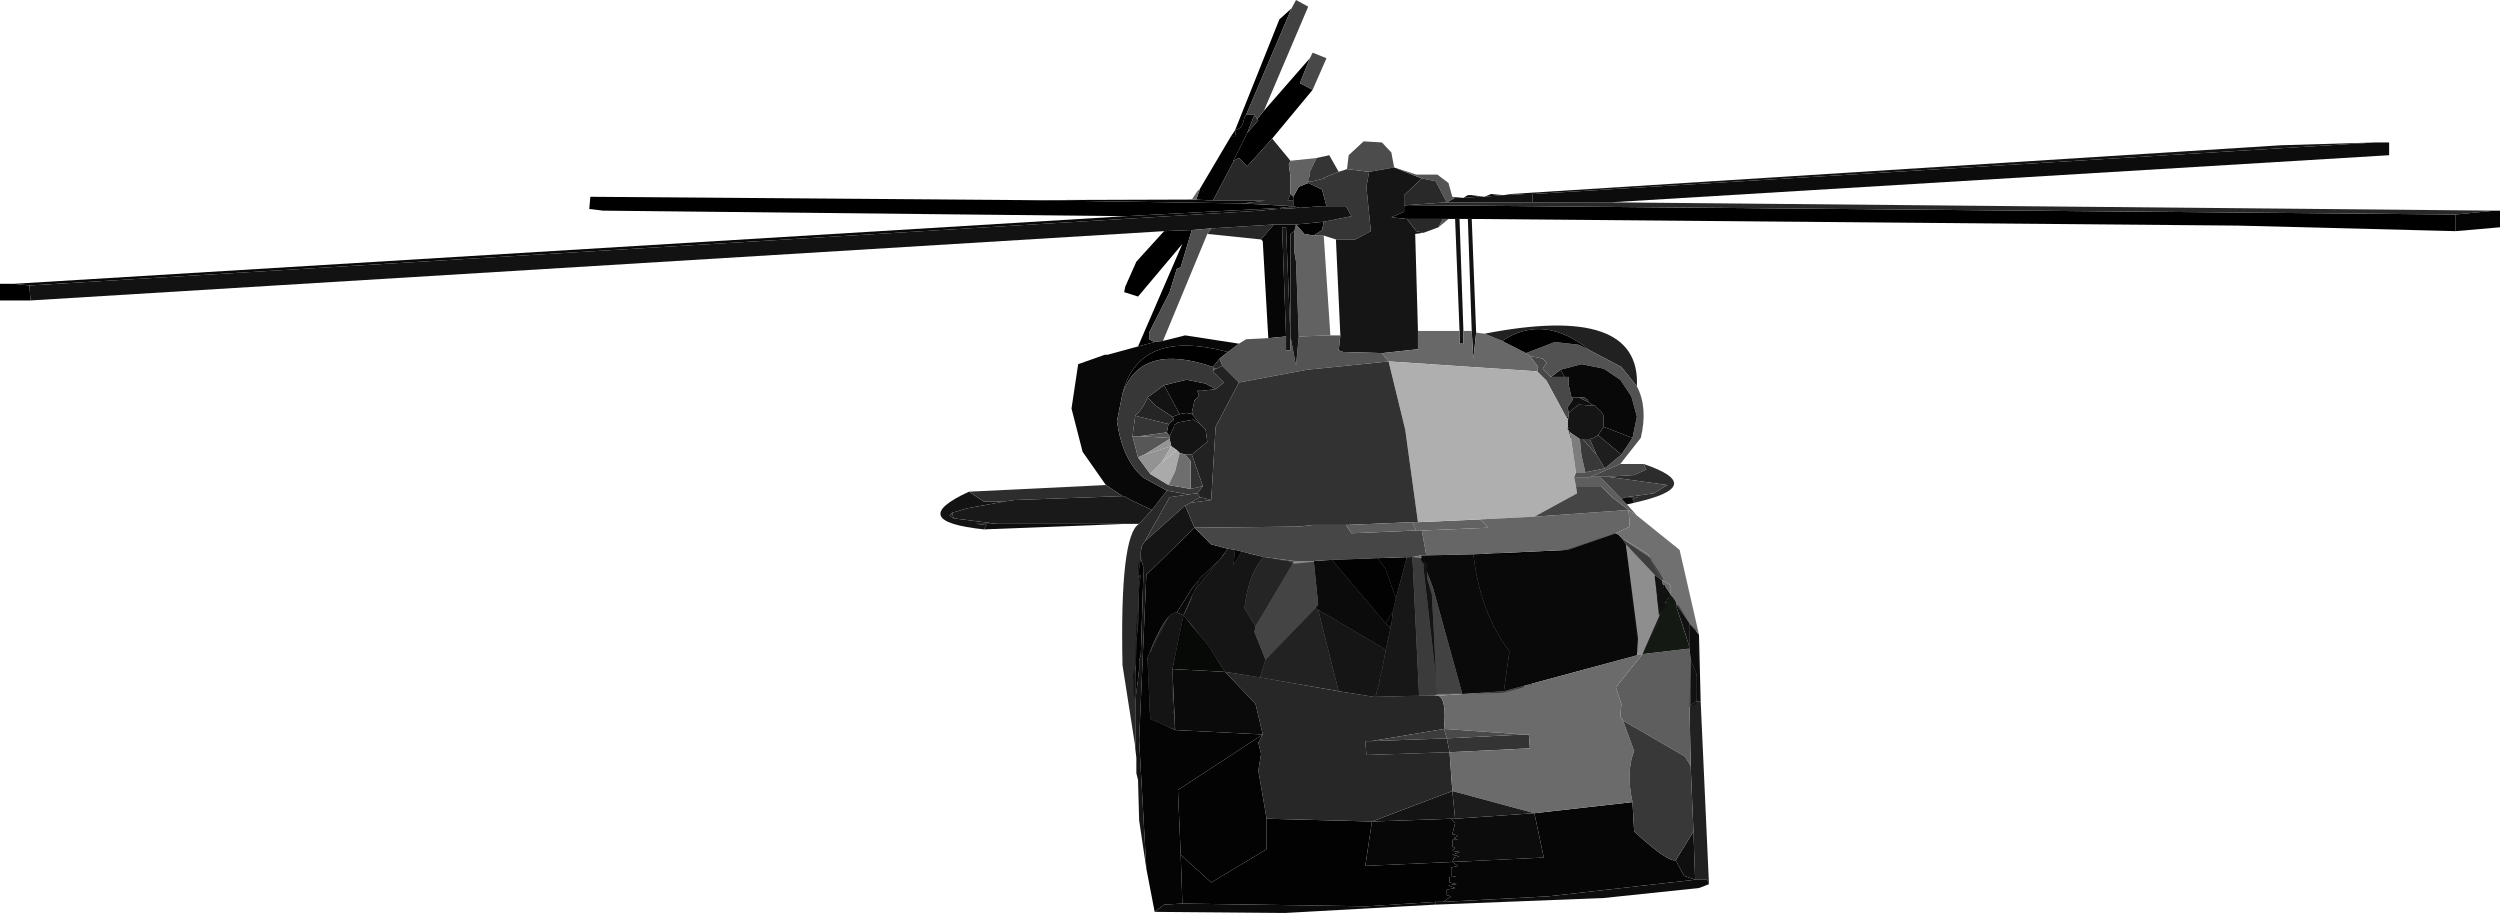 <?xml version="1.0" encoding="UTF-8" standalone="no"?>
<svg xmlns:xlink="http://www.w3.org/1999/xlink" height="82.35px" width="225.5px" xmlns="http://www.w3.org/2000/svg">
  <g transform="matrix(1.0, 0.0, 0.0, 1.0, 147.65, 55.0)">
    <path d="M-36.65 -42.65 L-36.25 -43.25 -32.25 -53.25 -31.15 -54.25 -35.25 -44.65 -35.4 -44.4 -35.5 -44.0 -35.65 -43.65 -35.75 -43.5 -35.9 -43.4 -36.25 -43.25 -36.15 -42.65 -36.65 -42.65 M-33.65 -45.0 L-29.5 -49.75 -30.4 -47.5 -29.25 -46.9 -32.9 -42.5 -35.15 -40.0 -35.9 -40.75 -36.4 -40.5 -35.15 -43.0 -34.15 -44.15 -34.25 -44.25 -33.65 -45.0 M73.85 -34.15 L54.25 -34.65 -14.9 -35.25 -15.25 -35.25 -16.0 -35.25 -16.4 -35.25 -17.0 -35.25 -17.5 -35.25 -20.75 -35.25 -22.15 -35.4 -21.0 -35.9 -21.0 -36.4 -20.75 -36.5 73.85 -35.65 73.85 -34.15 M-45.0 -23.75 L-41.0 -33.0 -45.0 -28.25 -46.25 -28.65 -46.15 -29.15 -45.15 -31.4 -42.65 -34.15 -40.15 -34.25 -41.15 -30.9 -41.5 -30.75 -42.15 -28.65 -44.0 -25.0 -44.0 -24.4 -43.5 -24.15 -45.0 -23.75 M-144.9 -27.9 L-147.65 -27.9 -147.65 -29.4 -146.4 -29.4 -145.0 -29.25 -144.9 -27.9 M-46.15 -35.5 L-93.25 -36.0 -94.5 -36.15 -94.4 -37.25 -55.4 -36.95 -35.65 -36.65 -31.0 -36.4 -32.15 -36.25 -34.0 -36.15 -46.15 -35.5 M-37.65 -22.65 L-38.25 -21.9 Q-44.75 -24.15 -46.4 -19.5 -44.9 -25.4 -36.9 -23.25 L-37.65 -22.65" fill="#000000" fill-rule="evenodd" stroke="none"/>
    <path d="M-29.5 -49.75 L-29.25 -50.25 -28.0 -49.75 -29.25 -46.9 -30.4 -47.5 -29.5 -49.75 M-5.9 -15.15 L-6.15 -16.0 -6.0 -16.0 -5.9 -15.15 M-6.4 -17.4 L-8.15 -20.65 -9.0 -21.5 -8.9 -21.9 -9.65 -22.9 -8.5 -22.65 -8.15 -22.25 -8.5 -21.75 -7.75 -21.0 -6.5 -21.0 -6.15 -21.0 -6.15 -20.25 -5.9 -19.15 -5.75 -19.0 -6.25 -18.25 -6.15 -17.75 -6.15 -17.4 -6.4 -17.4" fill="#484848" fill-rule="evenodd" stroke="none"/>
    <path d="M-31.15 -54.25 L-30.75 -55.0 -29.65 -54.4 -33.65 -45.0 -34.25 -44.25 -34.5 -44.65 -35.25 -44.65 -31.15 -54.25" fill="#424242" fill-rule="evenodd" stroke="none"/>
    <path d="M-39.4 -38.0 L-36.65 -42.65 -36.15 -42.65 -36.25 -43.25 -35.9 -43.4 -35.75 -43.5 -35.65 -43.65 -35.5 -44.0 -35.4 -44.4 -35.25 -44.65 -34.5 -44.65 -35.15 -43.0 -36.4 -40.5 -36.4 -40.4 -38.25 -36.9 -39.75 -37.0 -39.4 -38.0 M2.35 -2.25 L2.5 -2.25 2.6 -2.0 3.0 -1.4 2.6 -0.65 2.35 -2.25 M-31.0 -36.4 L-31.0 -36.9 -31.0 -37.25 -30.5 -38.15 -29.65 -38.5 -28.4 -37.9 -28.0 -36.4 -28.5 -36.4 -30.4 -36.25 -31.0 -36.4 M-29.15 -33.75 L-30.0 -33.9 -30.75 -34.75 -28.25 -35.0 -28.4 -34.25 -29.15 -33.75 M-44.75 -4.65 L-44.5 -3.75 -44.75 4.1 -44.9 4.6 -44.9 5.35 -45.25 8.25 -45.15 2.75 -45.0 1.5 -44.9 -2.15 -44.75 -3.15 -45.0 -3.0 -44.75 -4.65 M-12.0 7.35 L-11.5 3.75 Q-14.15 0.25 -14.75 -5.0 L-6.25 -5.4 -1.9 -6.9 -1.65 -6.75 -1.4 -6.5 -1.0 -5.9 0.1 2.6 0.0 4.1 -12.0 7.35 M1.6 -3.15 L2.1 0.25 2.0 0.6 1.6 -3.15 M-23.9 19.1 L-24.5 23.1 -16.65 22.75 -16.15 23.1 -16.75 23.25 -16.75 24.0 -16.25 24.1 -16.9 24.1 -16.9 24.6 -16.25 24.75 -17.0 24.85 -16.4 25.1 -17.15 25.25 -17.15 25.75 -16.75 25.85 -17.5 26.35 -18.15 26.35 -24.4 26.75 -41.0 26.5 -41.15 22.1 -38.4 24.6 -33.4 21.6 -33.4 18.85 -23.9 19.1" fill="#020202" fill-rule="evenodd" stroke="none"/>
    <path d="M-32.9 -42.5 L-31.25 -40.5 -31.4 -40.15 -31.25 -39.15 -31.25 -37.5 -31.5 -36.9 -31.0 -36.9 -31.0 -36.4 -35.65 -36.65 -33.5 -36.9 -38.25 -36.9 -36.4 -40.4 -36.4 -40.5 -35.9 -40.75 -35.15 -40.0 -32.9 -42.5 M-2.4 -36.75 L77.35 -36.0 73.85 -35.65 -20.75 -36.5 -17.15 -36.75 -9.4 -36.75 -2.4 -36.75 M-34.5 -44.65 L-34.25 -44.25 -34.15 -44.15 -35.15 -43.0 -34.5 -44.65 M-32.75 -34.75 L-33.9 -33.4 -38.75 -33.9 -38.4 -34.4 -32.75 -34.75" fill="#282828" fill-rule="evenodd" stroke="none"/>
    <path d="M-31.25 -40.5 L-28.9 -40.75 -29.5 -39.5 -29.5 -39.15 -29.65 -38.9 -29.65 -38.65 -29.65 -38.5 -30.5 -38.15 -31.0 -37.25 -31.25 -37.5 -31.25 -39.15 -31.4 -40.15 -31.25 -40.5 M-30.9 -34.15 L-30.75 -34.75 -30.0 -33.9 -29.15 -33.75 -28.25 -33.75 -27.65 -24.75 -30.5 -24.65 -30.75 -31.4 -30.9 -32.25 -30.9 -34.15 M-19.75 -7.9 L-14.15 -8.15 -13.4 -7.4 -19.4 -7.15 -19.9 -7.15 -20.25 -7.9 -19.75 -7.9" fill="#626262" fill-rule="evenodd" stroke="none"/>
    <path d="M-28.9 -40.75 L-27.75 -41.0 -26.9 -39.5 -28.15 -39.0 -28.25 -38.9 -29.25 -38.65 -29.65 -38.65 -29.65 -38.9 -29.5 -39.15 -29.5 -39.5 -28.9 -40.75 M-39.65 -10.5 L-39.4 -10.15 -40.25 -9.65 -40.75 -9.4 -44.4 -6.15 -42.15 -10.15 -40.5 -10.4 -39.65 -10.5 M-10.25 11.25 L-9.75 11.25 -9.65 12.5 -16.9 12.85 -17.15 11.6 -10.25 11.25" fill="#343434" fill-rule="evenodd" stroke="none"/>
    <path d="M-26.9 -39.5 L-26.15 -39.75 -24.15 -39.5 -24.4 -38.15 -24.0 -34.15 -25.4 -33.4 -27.15 -33.4 -28.25 -33.75 -29.15 -33.75 -28.4 -34.25 -28.25 -35.0 -25.75 -35.5 -26.25 -36.4 -28.0 -36.4 -28.4 -37.9 -29.65 -38.5 -29.65 -38.65 -29.25 -38.65 -28.25 -38.9 -28.15 -38.9 -28.15 -39.0 -26.9 -39.5" fill="#363636" fill-rule="evenodd" stroke="none"/>
    <path d="M-26.15 -39.75 L-26.0 -41.0 -24.65 -42.25 -23.0 -42.15 -22.15 -41.25 -21.9 -39.9 -24.15 -39.5 -26.15 -39.75" fill="#4c4c4c" fill-rule="evenodd" stroke="none"/>
    <path d="M-44.25 23.35 L-44.9 19.0 -45.0 15.35 -45.15 14.75 -45.15 13.35 -45.25 12.5 -45.25 12.35 -45.25 8.25 -44.9 5.35 -44.9 4.6 -44.75 4.1 -44.5 -3.75 -44.75 -4.65 -44.75 -5.25 -44.65 -5.75 -44.4 -6.15 -40.75 -9.4 -39.9 -7.4 -44.25 -3.15 -44.9 11.75 -44.25 23.35 M-19.4 -38.9 L-21.0 -37.4 -21.0 -36.4 -21.0 -35.9 -22.15 -35.4 -20.75 -35.25 -19.9 -34.15 -19.25 -34.0 -20.0 -33.9 -19.75 -25.15 -19.75 -23.5 -23.0 -23.15 -26.5 -23.25 -26.9 -23.4 -26.75 -24.75 -27.15 -33.4 -25.4 -33.4 -24.0 -34.15 -24.4 -38.15 -24.15 -39.5 -21.9 -39.9 -19.4 -38.9 M-31.65 -24.65 L-32.0 -34.5 -31.65 -34.5 -31.25 -24.65 -31.25 -23.4 -31.65 -23.4 -31.65 -24.65 M-6.15 -16.15 L-6.25 -16.25 -6.15 -16.4 -6.25 -16.4 -6.25 -17.0 -6.15 -17.4 -6.15 -17.75 -5.9 -18.0 -5.25 -18.5 -3.9 -18.4 -3.75 -18.4 -3.65 -18.25 -3.25 -17.9 -3.0 -17.5 -3.0 -16.5 -3.5 -15.75 -3.9 -15.5 -4.25 -15.4 -4.9 -15.4 -5.15 -15.4 -5.9 -15.9 -6.0 -16.0 -6.15 -16.15" fill="#151515" fill-rule="evenodd" stroke="none"/>
    <path d="M-55.4 -36.95 L-40.15 -37.0 -39.75 -37.0 -38.25 -36.9 -33.5 -36.9 -35.65 -36.65 -55.4 -36.95 M-40.15 -17.65 L-40.0 -17.5 -39.4 -16.75 -40.0 -17.15 -41.4 -16.9 -41.75 -16.65 -41.75 -16.5 -42.15 -15.65 -42.4 -16.0 -42.25 -16.75 -41.75 -17.15 -41.9 -17.4 -41.25 -17.65 -40.65 -17.75 -40.15 -17.65 M-16.75 18.85 L-16.4 19.25 -16.65 20.25 -16.15 20.35 -16.5 20.6 -16.15 20.75 -16.65 20.75 -16.65 21.35 -16.4 21.5 -16.65 21.75 -16.0 21.85 -16.65 22.1 -16.0 22.25 -16.5 22.35 -16.65 22.75 -24.5 23.1 -23.9 19.1 -16.75 18.85" fill="#070707" fill-rule="evenodd" stroke="none"/>
    <path d="M-40.15 -37.0 L-39.65 -37.75 -39.4 -38.0 -39.75 -37.0 -40.15 -37.0" fill="#656565" fill-rule="evenodd" stroke="none"/>
    <path d="M-31.0 -36.9 L-31.5 -36.9 -31.25 -37.5 -31.0 -37.25 -31.0 -36.9 M-30.75 -34.75 L-30.9 -34.15 -31.25 -33.9 -31.25 -24.65 -31.65 -34.5 -32.0 -34.5 -31.65 -24.65 -33.25 -24.5 -33.75 -33.25 -33.9 -33.4 -32.75 -34.75 -30.75 -34.75 M-9.25 18.35 L-0.4 17.35 -0.25 20.0 Q2.75 22.75 3.5 22.6 L4.25 24.0 5.25 24.35 -8.0 25.85 -17.5 26.35 -16.75 25.85 -17.15 25.75 -17.15 25.25 -16.4 25.1 -17.0 24.85 -16.25 24.75 -16.9 24.6 -16.9 24.1 -16.25 24.1 -16.75 24.0 -16.75 23.25 -16.15 23.1 -16.65 22.75 -8.4 22.35 -9.25 18.35" fill="#060606" fill-rule="evenodd" stroke="none"/>
    <path d="M-28.25 -38.9 L-28.15 -39.0 -28.15 -38.9 -28.25 -38.9" fill="#101010" fill-rule="evenodd" stroke="none"/>
    <path d="M-61.65 -8.25 L-62.0 -8.5 -61.75 -8.75 -61.65 -8.25" fill="#202020" fill-rule="evenodd" stroke="none"/>
    <path d="M-21.9 -39.9 L-19.9 -39.25 -18.0 -39.25 -17.0 -38.5 -16.65 -37.25 -16.4 -37.15 -17.15 -36.75 -18.15 -38.65 -19.4 -38.9 -21.9 -39.9 M-17.5 -35.25 L-17.0 -35.25 -17.9 -34.5 -17.5 -35.25 M-26.75 -24.75 L-26.9 -23.4 -26.5 -23.25 -23.0 -23.15 -22.4 -22.4 -29.75 -21.65 -35.9 -20.5 -37.4 -22.0 -37.65 -22.65 -36.9 -23.25 -35.9 -24.0 -35.25 -24.4 -33.25 -24.5 -31.65 -24.65 -31.65 -23.4 -31.25 -23.4 -31.25 -24.65 -30.75 -22.0 -30.5 -24.65 -27.65 -24.75 -26.75 -24.75" fill="#545454" fill-rule="evenodd" stroke="none"/>
    <path d="M-16.65 -37.25 L-15.65 -37.15 -16.4 -37.15 -16.65 -37.25 M-14.9 -37.4 L-13.75 -37.25 -14.25 -37.25 -14.9 -37.4 M-12.65 -37.45 L-12.0 -37.4 -12.15 -37.4 -12.65 -37.45 M-11.4 -37.5 L58.1 -41.9 66.6 -42.15 -9.4 -37.5 -10.15 -37.5 -11.4 -37.5 M-58.9 -7.25 Q-66.0 -8.0 -60.25 -10.65 L-58.9 -9.75 -57.15 -9.75 -60.4 -9.15 -61.75 -8.75 -62.0 -8.5 -61.65 -8.25 -57.75 -7.75 -59.65 -7.75 -58.65 -7.65 -58.9 -7.25 M-32.15 -36.15 L-32.15 -36.25 -30.5 -36.25 -32.15 -36.15 M-34.0 -36.15 L-32.5 -36.15 -34.0 -36.0 -34.0 -36.15 M-42.65 -20.25 L-41.25 -17.65 -41.9 -17.4 -43.4 -18.4 -44.15 -19.15 -42.65 -20.25" fill="#131313" fill-rule="evenodd" stroke="none"/>
    <path d="M-14.9 -35.25 L-14.5 -25.0 -14.75 -22.65 -14.9 -25.15 -15.25 -35.25 -14.9 -35.25 M-42.65 -34.15 L-144.9 -27.9 -145.0 -29.25 -34.0 -36.0 -32.5 -36.15 -32.15 -36.15 -30.5 -36.25 -30.4 -36.25 -28.5 -36.4 -28.0 -36.4 -26.25 -36.4 -25.75 -35.5 -28.25 -35.0 -30.75 -34.75 -32.75 -34.75 -38.4 -34.4 -40.15 -34.25 -42.65 -34.15 M-12.0 -37.4 L-10.15 -37.5 -9.4 -37.5 -9.4 -36.75 -17.15 -36.75 -16.4 -37.15 -15.65 -37.15 -14.25 -37.25 -13.75 -37.25 -12.15 -37.4 -12.0 -37.4 M-16.4 -35.25 L-16.0 -35.25 -15.65 -25.15 -15.65 -24.0 -16.0 -24.0 -16.0 -25.15 -16.4 -35.25 M-7.75 -21.0 L-6.9 -21.65 -6.5 -21.0 -7.75 -21.0 M-39.9 -1.75 L-39.5 -2.65 -39.5 -2.75 -37.65 -4.5 -39.9 -1.75" fill="#121212" fill-rule="evenodd" stroke="none"/>
    <path d="M-45.25 12.35 L-46.4 5.0 Q-46.65 -6.75 -44.9 -7.75 L-43.75 -9.0 -42.4 -10.75 -40.5 -10.4 -42.15 -10.15 -44.4 -6.15 -44.65 -5.75 -44.75 -5.25 -44.75 -4.65 -45.0 -3.0 -44.75 -3.15 -44.9 -2.15 -45.0 1.5 -45.15 2.75 -45.25 8.25 -45.25 12.35 M-17.5 -35.25 L-17.9 -34.5 -19.25 -34.0 -19.9 -34.15 -20.75 -35.25 -17.5 -35.25 M-19.4 -38.9 L-18.15 -38.65 -17.15 -36.75 -20.75 -36.5 -21.0 -36.4 -21.0 -37.4 -19.4 -38.9 M-37.65 -4.5 L-36.9 -5.5 -36.25 -5.4 -36.4 -4.0 -35.65 -5.25 -33.65 -4.75 Q-35.0 -3.4 -35.4 -0.15 L-34.4 1.5 -34.5 2.0 -33.5 4.5 -34.0 6.1 -37.15 5.6 -38.65 3.25 -40.9 0.5 -39.9 -1.75 -37.65 -4.5 M-23.75 7.85 L-26.9 7.35 -28.75 0.0 -22.65 3.6 -23.0 5.5 -23.15 6.0 -23.25 6.6 -23.5 7.5 -23.5 7.6 -23.75 7.85 M-41.5 0.25 L-40.9 0.5 -41.9 5.35 -41.65 10.85 -43.9 9.85 -44.15 4.35 Q-42.5 0.1 -41.5 0.25" fill="#292929" fill-rule="evenodd" stroke="none"/>
    <path d="M66.6 -42.15 L67.85 -42.15 67.85 -41.0 -2.4 -36.75 -9.4 -36.75 -9.4 -37.5 66.6 -42.15 M-46.0 -7.75 L-58.9 -7.25 -58.65 -7.65 -59.65 -7.75 -57.75 -7.75 -46.0 -7.75 M-6.25 -17.0 L-6.25 -17.25 -6.4 -17.4 -6.15 -17.4 -6.25 -17.0 M-16.65 22.75 L-16.5 22.35 -16.0 22.25 -16.65 22.1 -16.0 21.85 -16.65 21.75 -16.4 21.5 -16.65 21.35 -16.65 20.75 -16.15 20.75 -16.5 20.6 -16.15 20.35 -16.65 20.25 -16.4 19.25 -16.75 18.85 -16.4 18.85 -9.25 18.35 -8.4 22.35 -16.65 22.75" fill="#0c0c0c" fill-rule="evenodd" stroke="none"/>
    <path d="M-15.65 -37.15 L-15.25 -37.4 -14.9 -37.4 -14.25 -37.25 -15.65 -37.15 M-13.75 -37.25 L-13.15 -37.5 -12.65 -37.45 -12.15 -37.4 -13.75 -37.25 M-12.0 -37.4 L-11.4 -37.5 -10.15 -37.5 -12.0 -37.4 M-146.4 -29.4 L-46.15 -35.5 -34.0 -36.15 -32.15 -36.25 -32.15 -36.15 -32.5 -36.15 -34.0 -36.15 -34.0 -36.0 -145.0 -29.25 -146.4 -29.4 M-30.5 -36.25 L-32.15 -36.25 -31.0 -36.4 -30.4 -36.25 -30.5 -36.25 M-41.5 0.25 L-40.15 -1.9 -39.75 -2.4 -39.5 -2.65 -39.9 -1.75 -40.9 0.5 -41.5 0.25" fill="#090909" fill-rule="evenodd" stroke="none"/>
    <path d="M77.35 -36.0 L77.85 -36.0 77.85 -34.5 73.85 -34.15 73.85 -35.65 77.35 -36.0 M-43.5 27.25 L-44.25 23.35 -44.9 11.75 -44.25 -3.15 -39.9 -7.4 -38.4 -5.9 -36.9 -5.5 -37.65 -4.5 -39.5 -2.75 -39.5 -2.65 -39.75 -2.4 -40.15 -1.9 -41.5 0.25 Q-42.5 0.1 -44.15 4.35 L-43.9 9.85 -41.65 10.85 -33.75 11.25 -41.4 16.25 -41.15 22.1 -41.0 26.5 -42.65 26.6 -43.5 27.25 M-23.4 -4.65 L-20.75 -4.75 -21.75 -1.0 -22.65 -3.65 -23.4 -4.65 M-19.5 -4.9 L-19.0 -4.9 -14.75 -5.0 Q-14.15 0.25 -11.5 3.75 L-12.0 7.35 -15.75 7.6 -18.4 -2.0 -19.5 -4.9 M-22.65 1.25 L-22.0 0.1 -22.15 1.35 -22.4 1.5 -22.65 1.25" fill="#040404" fill-rule="evenodd" stroke="none"/>
    <path d="M-42.75 -24.25 L-43.5 -24.15 -44.0 -24.4 -44.0 -25.0 -42.15 -28.65 -41.5 -30.75 -41.15 -30.9 -40.15 -34.25 -38.4 -34.4 -38.75 -33.9 -42.75 -24.25" fill="#4f4f4f" fill-rule="evenodd" stroke="none"/>
    <path d="M-14.5 -25.0 L-13.75 -24.9 -12.15 -24.25 -10.0 -23.15 -9.65 -22.9 -8.9 -21.9 -9.0 -21.5 -22.4 -22.4 -23.0 -23.15 -19.75 -23.5 -19.75 -25.15 -16.0 -25.15 -16.0 -24.0 -15.65 -24.0 -15.65 -25.15 -14.9 -25.15 -14.75 -22.65 -14.5 -25.0" fill="#686868" fill-rule="evenodd" stroke="none"/>
    <path d="M-31.25 -24.65 L-31.25 -33.9 -30.9 -34.15 -30.9 -32.25 -30.75 -31.4 -30.5 -24.65 -30.75 -22.0 -31.25 -24.65 M-39.4 -16.75 L-38.9 -16.25 -38.75 -15.15 -40.15 -14.0 -40.75 -14.0 -41.25 -14.15 -41.5 -14.4 -42.0 -14.75 -42.15 -15.4 -42.15 -15.5 -42.15 -15.65 -41.75 -16.5 -41.75 -16.65 -41.4 -16.9 -40.0 -17.15 -39.4 -16.75 M-29.0 -0.15 L-28.75 -0.5 -29.15 -4.4 -27.5 -4.5 -22.65 1.25 -22.4 1.5 -22.25 1.75 -22.65 3.6 -28.75 0.0 -29.0 -0.15 M-16.75 18.85 L-23.9 19.1 -16.65 16.35 -16.4 18.85 -16.75 18.85" fill="#141414" fill-rule="evenodd" stroke="none"/>
    <path d="M-13.75 -24.9 Q0.35 -27.65 0.0 -20.15 L-1.4 -21.9 -4.25 -23.4 Q-8.4 -26.75 -12.15 -24.25 L-13.75 -24.9 M5.75 8.25 L6.5 24.75 6.35 24.35 5.25 24.35 5.1 20.0 4.85 14.1 4.75 8.85 4.85 8.6 5.35 8.25 5.75 8.25 M-4.15 -11.9 L-4.5 -11.9 -4.15 -12.0 -4.15 -11.9" fill="#212121" fill-rule="evenodd" stroke="none"/>
    <path d="M0.0 -20.15 Q1.0 -18.25 0.35 -15.5 L-1.5 -13.15 -4.15 -12.0 -4.5 -11.9 -5.4 -11.9 -5.65 -12.0 -5.5 -12.4 -4.65 -12.4 -2.9 -12.75 -1.4 -14.0 -0.4 -15.5 0.0 -17.4 -0.5 -19.25 -1.5 -20.75 -3.0 -21.75 -5.0 -22.15 -6.9 -21.65 -7.75 -21.0 -8.5 -21.75 -8.15 -22.25 -8.5 -22.65 -9.65 -22.9 -10.0 -23.15 -7.4 -24.15 -5.25 -23.9 -4.25 -23.4 -1.4 -21.9 0.0 -20.15" fill="#525252" fill-rule="evenodd" stroke="none"/>
    <path d="M-4.25 -23.4 L-5.25 -23.9 -7.4 -24.15 -10.0 -23.15 -12.15 -24.25 Q-8.4 -26.75 -4.25 -23.4" fill="#010101" fill-rule="evenodd" stroke="none"/>
    <path d="M-47.9 -11.25 L-50.0 -14.25 -51.0 -18.15 -50.4 -22.15 -48.0 -23.0 -47.75 -23.0 -45.0 -23.75 -43.5 -24.15 -42.75 -24.25 -40.75 -24.75 -35.9 -24.0 -36.9 -23.25 Q-44.9 -25.4 -46.4 -19.5 L-46.9 -17.0 Q-46.4 -13.5 -44.5 -11.9 L-42.4 -10.75 -43.75 -9.0 -45.65 -9.9 -46.25 -10.25 -46.4 -10.25 -47.9 -11.25 M-38.0 -19.9 L-39.25 -19.75 -39.65 -19.75 -39.5 -19.25 -39.9 -18.9 -40.15 -17.75 -40.65 -17.75 -41.25 -17.65 -42.65 -20.25 -40.65 -20.75 -38.9 -20.4 -38.0 -19.9 M-35.65 -5.25 L-36.4 -4.0 -36.25 -5.4 -35.65 -5.25 M-6.9 -21.65 L-5.0 -22.15 -3.0 -21.75 -1.5 -20.75 -0.5 -19.25 0.0 -17.4 -0.4 -15.5 -3.0 -16.5 -3.0 -17.5 -3.25 -17.9 -3.65 -18.25 -3.75 -18.4 -3.9 -18.4 -4.4 -18.75 -4.4 -18.9 -4.75 -19.15 -5.25 -19.15 -5.9 -19.15 -6.15 -20.25 -6.15 -21.0 -6.5 -21.0 -6.9 -21.65" fill="#080808" fill-rule="evenodd" stroke="none"/>
    <path d="M-60.25 -10.65 L-47.9 -11.25 -46.4 -10.25 -56.15 -9.9 -57.15 -9.75 -58.9 -9.75 -60.25 -10.65" fill="#2d2d2d" fill-rule="evenodd" stroke="none"/>
    <path d="M-44.9 -7.75 L-46.0 -7.75 -57.75 -7.75 -61.65 -8.25 -61.75 -8.75 -60.4 -9.15 -57.15 -9.75 -56.15 -9.9 -46.4 -10.25 -46.25 -10.25 -45.65 -9.9 -43.75 -9.0 -44.9 -7.75" fill="#191919" fill-rule="evenodd" stroke="none"/>
    <path d="M-19.75 -7.9 L-20.9 -16.25 -22.4 -22.4 -9.0 -21.5 -8.15 -20.65 -6.4 -17.4 -6.25 -17.25 -6.25 -17.0 -6.25 -16.4 -6.25 -16.25 -6.15 -16.15 -6.15 -16.0 -5.9 -15.15 -5.5 -12.4 -5.65 -12.0 -5.65 -11.9 -5.5 -11.15 -5.4 -10.5 -9.25 -8.4 -14.15 -8.15 -19.75 -7.9" fill="#afafaf" fill-rule="evenodd" stroke="none"/>
    <path d="M-37.4 -22.0 L-37.9 -21.75 -38.0 -21.75 -38.15 -21.75 -38.25 -21.9 -37.65 -22.65 -37.4 -22.0" fill="#262626" fill-rule="evenodd" stroke="none"/>
    <path d="M-38.25 -21.5 L-37.25 -20.5 -38.0 -19.9 -38.9 -20.4 -40.65 -20.75 -42.65 -20.25 -44.15 -19.15 Q-44.5 -18.2 -45.25 -17.5 L-45.5 -15.65 -45.0 -13.75 -43.9 -12.25 -42.25 -11.25 -40.25 -10.9 -39.15 -11.15 -39.65 -10.5 -40.5 -10.4 -42.4 -10.75 -44.5 -11.9 Q-46.4 -13.5 -46.9 -17.0 L-46.4 -19.5 Q-44.75 -24.15 -38.25 -21.9 L-38.15 -21.75 -38.25 -21.5" fill="#373737" fill-rule="evenodd" stroke="none"/>
    <path d="M-38.0 -21.75 L-37.9 -21.75 -37.4 -22.0 -35.9 -20.5 -38.0 -16.5 -38.4 -9.9 -39.4 -10.15 -39.65 -10.5 -39.15 -11.15 -40.15 -14.0 -38.75 -15.15 -38.9 -16.25 -39.4 -16.75 -40.0 -17.5 -40.15 -17.65 -40.0 -17.75 -40.15 -17.75 -39.9 -18.9 -39.5 -19.25 -39.65 -19.75 -39.25 -19.75 -38.0 -19.9 -37.25 -20.5 -38.25 -21.5 -38.0 -21.75" fill="#222222" fill-rule="evenodd" stroke="none"/>
    <path d="M-38.0 -21.75 L-38.25 -21.5 -38.15 -21.75 -38.0 -21.75" fill="#3f3f3f" fill-rule="evenodd" stroke="none"/>
    <path d="M6.5 24.75 L5.6 25.1 -3.0 26.0 -18.25 26.6 -18.15 26.35 -17.5 26.35 -8.0 25.85 5.25 24.35 6.35 24.35 6.5 24.75 M-0.4 -15.5 L-1.4 -14.0 -3.5 -15.75 -3.0 -16.5 -0.4 -15.5" fill="#0d0d0d" fill-rule="evenodd" stroke="none"/>
    <path d="M5.6 2.25 L5.75 8.25 5.35 8.25 5.35 5.75 4.85 4.5 4.75 3.5 4.75 3.35 4.75 1.25 5.6 2.25 M-6.15 -16.0 L-6.15 -16.15 -6.0 -16.0 -6.15 -16.0 M-6.25 -16.25 L-6.25 -16.4 -6.15 -16.4 -6.25 -16.25 M-3.9 -18.4 L-5.25 -18.5 -5.9 -18.0 -6.15 -17.75 -6.25 -18.25 -5.75 -19.0 -5.9 -19.15 -5.25 -19.15 -4.4 -18.75 -3.9 -18.4 M5.25 24.35 L4.25 24.0 3.5 22.6 5.1 20.0 5.25 24.35" fill="#0f0f0f" fill-rule="evenodd" stroke="none"/>
    <path d="M-4.4 -18.75 L-5.25 -19.15 -4.75 -19.15 -4.4 -18.9 -4.4 -18.75 M-16.9 12.85 L-16.65 16.35 -23.9 19.1 -33.4 18.85 -34.15 14.5 -33.9 13.0 -34.15 12.0 -33.75 11.25 -34.4 8.5 -37.15 5.6 -34.0 6.1 -26.9 7.35 -23.75 7.85 -23.4 7.85 -19.65 7.75 -17.9 7.75 Q-17.15 8.1 -17.4 10.75 L-24.0 11.85 -24.5 11.85 -24.4 13.1 -16.9 12.85" fill="#272727" fill-rule="evenodd" stroke="none"/>
    <path d="M-22.4 -22.4 L-20.9 -16.25 -19.75 -7.9 -20.25 -7.9 -26.25 -7.65 -29.25 -7.65 -30.5 -7.5 -39.9 -7.4 -40.75 -9.4 -40.25 -9.65 -38.4 -9.9 -38.0 -16.5 -35.9 -20.5 -29.75 -21.65 -22.4 -22.4 M-40.15 -14.0 L-39.15 -11.15 -40.25 -10.9 -40.25 -13.4 -40.75 -14.0 -40.15 -14.0" fill="#323232" fill-rule="evenodd" stroke="none"/>
    <path d="M-14.15 -8.15 L-9.25 -8.4 -0.75 -9.0 -0.65 -7.5 -1.9 -6.9 -6.25 -5.4 -14.75 -5.0 -19.0 -4.9 -19.4 -7.15 -13.4 -7.4 -14.15 -8.15" fill="#666666" fill-rule="evenodd" stroke="none"/>
    <path d="M-9.25 -8.4 L-5.4 -10.5 -5.5 -11.15 -3.25 -11.15 -2.25 -10.15 -0.75 -9.0 -9.25 -8.4" fill="#454545" fill-rule="evenodd" stroke="none"/>
    <path d="M-0.9 -9.5 L0.0 -8.5 -0.75 -9.0 -2.25 -10.15 -3.25 -11.15 -5.5 -11.15 -5.65 -11.9 -5.4 -11.9 -4.5 -11.9 -4.15 -11.9 -3.25 -11.9 -1.4 -10.0 -0.9 -9.5 M-1.25 10.0 L-1.5 9.6 -1.4 8.5 -1.9 7.0 0.5 4.0 4.75 3.5 4.85 4.5 4.85 8.6 4.75 8.85 4.85 14.1 4.35 13.25 -1.25 10.0" fill="#5e5e5e" fill-rule="evenodd" stroke="none"/>
    <path d="M-5.65 -11.9 L-5.65 -12.0 -5.4 -11.9 -5.65 -11.9 M-39.4 -10.15 L-38.4 -9.9 -40.25 -9.65 -39.4 -10.15" fill="#2a2a2a" fill-rule="evenodd" stroke="none"/>
    <path d="M-5.5 -12.4 L-5.9 -15.15 -6.0 -16.0 -5.9 -15.9 -5.15 -15.4 -5.0 -13.9 -4.65 -12.4 -5.5 -12.4" fill="#7d7d7d" fill-rule="evenodd" stroke="none"/>
    <path d="M-40.15 -17.75 L-40.0 -17.75 -40.15 -17.65 -40.65 -17.75 -40.15 -17.75 M-44.15 -19.15 L-43.4 -18.4 -41.9 -17.4 -41.75 -17.15 -42.25 -16.75 -45.25 -17.5 Q-44.5 -18.2 -44.15 -19.15" fill="#252525" fill-rule="evenodd" stroke="none"/>
    <path d="M-45.25 -17.5 L-42.25 -16.75 -42.4 -16.0 -44.9 -15.65 -45.5 -15.65 -45.25 -17.5" fill="#353535" fill-rule="evenodd" stroke="none"/>
    <path d="M-45.5 -15.65 L-44.9 -15.65 -42.15 -15.5 -42.15 -15.4 -44.4 -14.0 -45.0 -13.75 -45.5 -15.65" fill="#575757" fill-rule="evenodd" stroke="none"/>
    <path d="M-45.0 -13.75 L-44.4 -14.0 -42.0 -14.75 -42.9 -13.25 -43.9 -12.25 -45.0 -13.75" fill="#939393" fill-rule="evenodd" stroke="none"/>
    <path d="M-44.4 -14.0 L-42.15 -15.4 -42.0 -14.75 -44.4 -14.0" fill="#949494" fill-rule="evenodd" stroke="none"/>
    <path d="M-44.9 -15.65 L-42.4 -16.0 -42.15 -15.65 -42.15 -15.5 -44.9 -15.65" fill="#585858" fill-rule="evenodd" stroke="none"/>
    <path d="M-2.9 -12.75 L-4.65 -12.4 -5.0 -13.9 -5.15 -15.4 -4.9 -15.4 -3.65 -14.0 -2.9 -12.75" fill="#393939" fill-rule="evenodd" stroke="none"/>
    <path d="M-4.9 -15.4 L-4.25 -15.4 -3.65 -14.0 -4.9 -15.4" fill="#3a3a3a" fill-rule="evenodd" stroke="none"/>
    <path d="M-1.4 -14.0 L-2.9 -12.75 -3.65 -14.0 -4.25 -15.4 -3.9 -15.5 -3.5 -15.75 -1.4 -14.0" fill="#1e1e1e" fill-rule="evenodd" stroke="none"/>
    <path d="M-42.0 -14.75 L-41.5 -14.4 -42.9 -13.25 -42.0 -14.75" fill="#ababab" fill-rule="evenodd" stroke="none"/>
    <path d="M-41.5 -14.4 L-41.25 -14.15 -41.65 -12.5 -42.25 -11.25 -43.9 -12.25 -42.9 -13.25 -41.5 -14.4" fill="#aaaaaa" fill-rule="evenodd" stroke="none"/>
    <path d="M-41.25 -14.15 L-40.75 -14.0 -40.25 -13.4 -40.25 -10.9 -42.25 -11.25 -41.65 -12.5 -41.25 -14.15" fill="#6e6e6e" fill-rule="evenodd" stroke="none"/>
    <path d="M-1.5 -13.15 L0.6 -13.15 0.85 -12.65 -0.25 -12.15 -2.65 -12.0 -4.15 -12.0 -1.5 -13.15 M-36.9 -5.5 L-38.4 -5.9 -39.9 -7.4 -30.5 -7.5 -29.25 -7.65 -26.25 -7.65 -25.75 -6.9 -19.9 -7.15 -19.4 -7.15 -19.0 -4.9 -19.5 -4.9 -20.25 -4.75 -20.75 -4.75 -23.4 -4.65 -27.5 -4.5 -29.15 -4.4 -30.9 -4.4 -33.65 -4.75 -35.65 -5.25 -36.25 -5.4 -36.9 -5.5" fill="#464646" fill-rule="evenodd" stroke="none"/>
    <path d="M0.6 -13.15 Q6.5 -11.15 -0.25 -9.65 L-0.4 -10.0 0.1 -10.15 -1.0 -10.15 1.5 -10.5 2.75 -11.25 -2.65 -12.0 -0.25 -12.15 0.85 -12.65 0.6 -13.15 M-20.75 -4.75 L-20.25 -4.75 -19.65 7.75 -23.4 7.85 -23.5 7.6 -23.5 7.5 -23.25 6.6 -23.15 6.0 -23.0 5.5 -22.65 3.6 -22.25 1.75 -22.15 1.35 -22.0 0.1 -21.75 -1.0 -20.75 -4.75" fill="#2c2c2c" fill-rule="evenodd" stroke="none"/>
    <path d="M-2.65 -12.0 L2.75 -11.25 1.5 -10.5 -1.0 -10.15 -1.4 -10.0 -3.25 -11.9 -4.15 -11.9 -4.15 -12.0 -2.65 -12.0" fill="#414141" fill-rule="evenodd" stroke="none"/>
    <path d="M-0.25 -9.65 L-0.9 -9.5 -1.4 -10.0 -1.0 -10.15 0.1 -10.15 -0.4 -10.0 -0.25 -9.65 M-37.15 5.6 L-34.4 8.5 -33.75 11.25 -41.65 10.85 -41.9 5.35 -37.15 5.6" fill="#0a0a0a" fill-rule="evenodd" stroke="none"/>
    <path d="M0.0 -8.5 L3.85 -5.4 5.6 2.25 4.75 1.25 3.6 -0.4 3.5 -0.75 3.35 -1.0 3.0 -1.4 3.0 -2.25 2.25 -2.65 1.0 -5.0 -1.4 -6.5 -1.65 -6.75 -1.9 -6.9 -0.65 -7.5 -0.75 -9.0 0.0 -8.5" fill="#707070" fill-rule="evenodd" stroke="none"/>
    <path d="M4.85 8.6 L4.85 4.5 5.35 5.75 5.35 8.25 4.85 8.6 M3.6 -0.4 L4.75 1.25 4.75 3.35 3.6 -0.15 3.6 -0.4" fill="#181818" fill-rule="evenodd" stroke="none"/>
    <path d="M2.6 -0.65 L3.0 -1.4 3.35 -1.0 3.5 -0.75 3.6 -0.4 3.6 -0.15 4.75 3.35 4.75 3.5 0.5 4.0 2.0 0.6 2.1 0.25 2.6 -0.65" fill="#141a13" fill-rule="evenodd" stroke="none"/>
    <path d="M3.0 -1.4 L2.6 -2.0 2.5 -2.25 2.35 -2.25 2.25 -2.65 3.0 -2.25 3.0 -1.4" fill="#696969" fill-rule="evenodd" stroke="none"/>
    <path d="M-1.0 -5.9 L-1.4 -6.5 1.0 -5.0 2.25 -2.65 1.6 -3.15 -1.0 -5.9" fill="#6f6f6f" fill-rule="evenodd" stroke="none"/>
    <path d="M-19.9 -7.15 L-25.75 -6.9 -26.25 -7.65 -20.25 -7.9 -19.9 -7.15" fill="#5d5d5d" fill-rule="evenodd" stroke="none"/>
    <path d="M-15.75 7.6 L-12.0 7.35 0.0 4.1 0.5 4.0 -1.9 7.0 -1.4 8.5 -1.5 9.6 -1.25 10.0 -0.25 12.75 Q-1.0 14.6 -0.4 17.35 L-9.25 18.35 -16.65 16.35 -16.9 12.85 -9.65 12.5 -9.75 11.25 -10.25 11.25 -17.4 10.75 Q-17.15 8.1 -17.9 7.75 L-15.75 7.6" fill="#6b6b6b" fill-rule="evenodd" stroke="none"/>
    <path d="M-20.25 -4.75 L-19.5 -4.9 -18.4 -2.0 -15.75 7.6 -17.9 7.75 -19.65 7.75 -20.25 -4.75" fill="#777777" fill-rule="evenodd" stroke="none"/>
    <path d="M-27.5 -4.5 L-23.4 -4.65 -22.65 -3.65 -21.75 -1.0 -22.0 0.1 -22.65 1.25 -27.5 -4.5 M-33.4 18.85 L-33.4 21.6 -38.4 24.6 -41.15 22.1 -41.4 16.25 -33.75 11.25 -34.15 12.0 -33.9 13.0 -34.15 14.5 -33.4 18.85" fill="#030303" fill-rule="evenodd" stroke="none"/>
    <path d="M-30.9 -4.4 L-29.15 -4.4 -28.75 -0.5 -29.0 -0.15 -33.5 4.5 -34.5 2.0 -34.4 1.5 -30.9 -4.4" fill="#898989" fill-rule="evenodd" stroke="none"/>
    <path d="M-30.9 -4.4 L-34.4 1.5 -35.4 -0.15 Q-35.0 -3.4 -33.65 -4.75 L-30.9 -4.4 M-10.25 11.25 L-17.15 11.6 -17.4 10.75 -10.25 11.25" fill="#4a4a4a" fill-rule="evenodd" stroke="none"/>
    <path d="M-40.9 0.5 L-38.65 3.25 -37.15 5.6 -41.9 5.35 -40.9 0.5" fill="#060906" fill-rule="evenodd" stroke="none"/>
    <path d="M-33.5 4.5 L-29.0 -0.15 -28.75 0.0 -26.9 7.35 -34.0 6.1 -33.5 4.5" fill="#434343" fill-rule="evenodd" stroke="none"/>
    <path d="M-23.4 7.85 L-23.75 7.85 -23.5 7.6 -23.4 7.85 M-22.25 1.75 L-22.4 1.5 -22.15 1.35 -22.25 1.75" fill="#1b1b1b" fill-rule="evenodd" stroke="none"/>
    <path d="M-1.25 10.0 L4.35 13.25 4.85 14.1 5.1 20.0 3.5 22.6 Q2.75 22.75 -0.25 20.0 L-0.4 17.35 Q-1.0 14.6 -0.25 12.75 L-1.25 10.0" fill="#383838" fill-rule="evenodd" stroke="none"/>
    <path d="M-16.65 16.35 L-9.25 18.35 -16.4 18.85 -16.65 16.35" fill="#1c1c1c" fill-rule="evenodd" stroke="none"/>
    <path d="M-17.4 10.75 L-17.15 11.6 -24.0 11.85 -17.4 10.75" fill="#3c3c3c" fill-rule="evenodd" stroke="none"/>
    <path d="M-17.15 11.6 L-16.9 12.85 -24.4 13.1 -24.5 11.85 -24.0 11.85 -17.15 11.6" fill="#242424" fill-rule="evenodd" stroke="none"/>
    <path d="M-18.25 26.6 L-31.75 27.35 -43.5 27.25 -42.65 26.6 -41.0 26.5 -24.4 26.75 -18.15 26.35 -18.25 26.6" fill="#0b0b0b" fill-rule="evenodd" stroke="none"/>
    <path d="M2.35 -2.25 L2.5 -2.25 2.5 -2.15 2.5 -1.75 2.35 -2.25 M0.0 4.1 L-9.5 6.6 -9.5 6.75 -10.0 6.75 -10.15 6.85 -10.25 7.0 -12.15 7.5 -18.0 7.6 -18.1 6.3 -18.5 -1.4 -18.9 -2.75 -18.9 -4.15 -19.15 -4.4 -19.0 -4.9 -13.75 -5.0 -12.65 -5.15 -10.9 -4.9 -10.15 -5.15 -6.75 -5.25 -6.5 -5.4 -6.4 -5.4 -2.0 -6.9 -1.75 -6.75 -1.75 -6.65 -1.4 -6.5 -1.0 -6.15 1.25 -4.65 1.35 -4.4 2.1 -3.25 2.35 -2.75 2.25 -2.65 1.6 -3.15 -1.0 -5.9 0.1 3.75 0.0 4.1" fill="#111111" fill-opacity="0.51" fill-rule="evenodd" stroke="none"/>
    <path d="M2.35 -2.25 L2.5 -1.75 2.5 -2.15 3.0 -1.4 3.0 -1.25 2.75 -1.0 2.75 -0.75 2.6 -0.75 2.6 -0.25 2.25 0.25 2.0 0.25 2.0 -0.15 1.85 -0.75 1.85 -1.15 1.6 -2.9 1.6 -3.15 2.25 -2.65 2.35 -2.25" fill="#111111" fill-rule="evenodd" stroke="none"/>
    <path d="M2.0 0.25 L2.0 1.1 1.85 1.35 1.75 1.6 1.6 1.85 1.5 2.1 1.35 2.35 1.25 2.6 1.1 2.85 1.0 3.1 0.85 3.35 0.75 3.6 0.5 4.0 0.0 4.1 0.1 3.75 -1.0 -5.9 1.6 -3.15 1.6 -2.9 1.85 -1.15 1.85 -0.75 2.0 -0.15 2.0 0.25" fill="#232323" fill-opacity="0.51" fill-rule="evenodd" stroke="none"/>
    <path d="M-19.5 -4.65 L-19.0 -4.9 -19.15 -4.4 -19.4 -4.25 -19.5 -4.65" fill="#0b0b0b" fill-rule="evenodd" stroke="none"/>
    <path d="M-18.0 7.6 L-18.25 7.75 -23.75 7.85 -37.15 5.6 -37.25 5.6 -37.4 5.25 -37.65 4.85 -40.15 1.35 -40.75 0.75 -40.9 0.5 -40.65 0.1 -40.15 -1.0 -40.15 -1.25 -39.9 -2.0 -39.9 -2.15 -39.75 -2.4 -39.5 -2.65 -39.5 -2.75 -37.25 -4.9 -36.9 -5.5 -35.25 -5.15 -34.9 -5.0 -31.75 -4.4 -31.5 -4.4 -30.9 -4.15 -27.5 -4.5 -24.65 -4.5 -23.5 -4.65 -20.75 -4.65 -20.25 -4.75 -19.5 -4.65 -19.4 -4.25 -19.25 -4.15 -19.25 -3.75 -18.1 6.3 -18.0 7.6" fill="#030303" fill-opacity="0.51" fill-rule="evenodd" stroke="none"/>
    <path d="M-40.75 0.75 L-41.9 5.35 -41.9 8.25 -41.75 8.85 -41.9 9.35 -41.75 9.35 -41.75 10.75 -43.25 10.35 -44.0 9.85 -43.9 9.75 -44.25 5.85 -44.15 4.25 -44.0 3.85 -43.75 3.75 -43.75 3.6 -41.9 0.0 -41.5 0.25 -40.9 0.5 -40.75 0.75 M-45.0 -4.0 L-44.75 -4.65 -44.75 -3.75 -44.65 -4.15 -44.5 -3.75 -44.5 -3.4 -44.65 -2.65 -44.65 -1.65 -44.75 -1.25 -44.65 -0.75 -44.75 0.1 -44.75 1.75 -44.9 1.85 -44.9 4.1 -45.15 5.1 -45.0 5.35 -45.0 6.5 -45.15 6.6 -45.15 7.85 -45.25 8.25 -45.25 8.0 -45.4 7.6 -45.4 6.35 -45.5 6.0 -45.25 5.25 -45.25 6.0 -45.15 5.1 -45.25 5.0 -45.15 1.0 -45.0 0.25 -44.9 -3.0 -45.0 -3.15 -45.0 -4.0 M-44.75 -1.25 L-44.9 -1.4 -44.9 -1.0 -44.75 -1.25 M-45.15 1.0 L-45.0 1.85 -45.0 0.6 -45.15 1.0" fill="#000000" fill-opacity="0.51" fill-rule="evenodd" stroke="none"/>
    <path d="M-18.1 6.3 L-19.25 -3.75 -19.25 -4.15 -19.4 -4.25 -19.15 -4.4 -18.9 -4.15 -18.9 -2.75 -18.5 -1.4 -18.1 6.3" fill="#131313" fill-rule="evenodd" stroke="none"/>
    <path d="M3.6 -0.4 L3.75 -0.4 4.75 1.25 5.35 1.85 5.5 5.35 5.35 5.75 5.5 6.6 5.5 7.75 5.35 8.25 5.35 8.5 4.75 8.75 4.85 4.5 4.75 3.5 4.6 3.5 4.75 3.35 4.1 1.0 3.6 -0.15 3.6 -0.4" fill="#0a0a0a" fill-opacity="0.51" fill-rule="evenodd" stroke="none"/>
  </g>
</svg>

